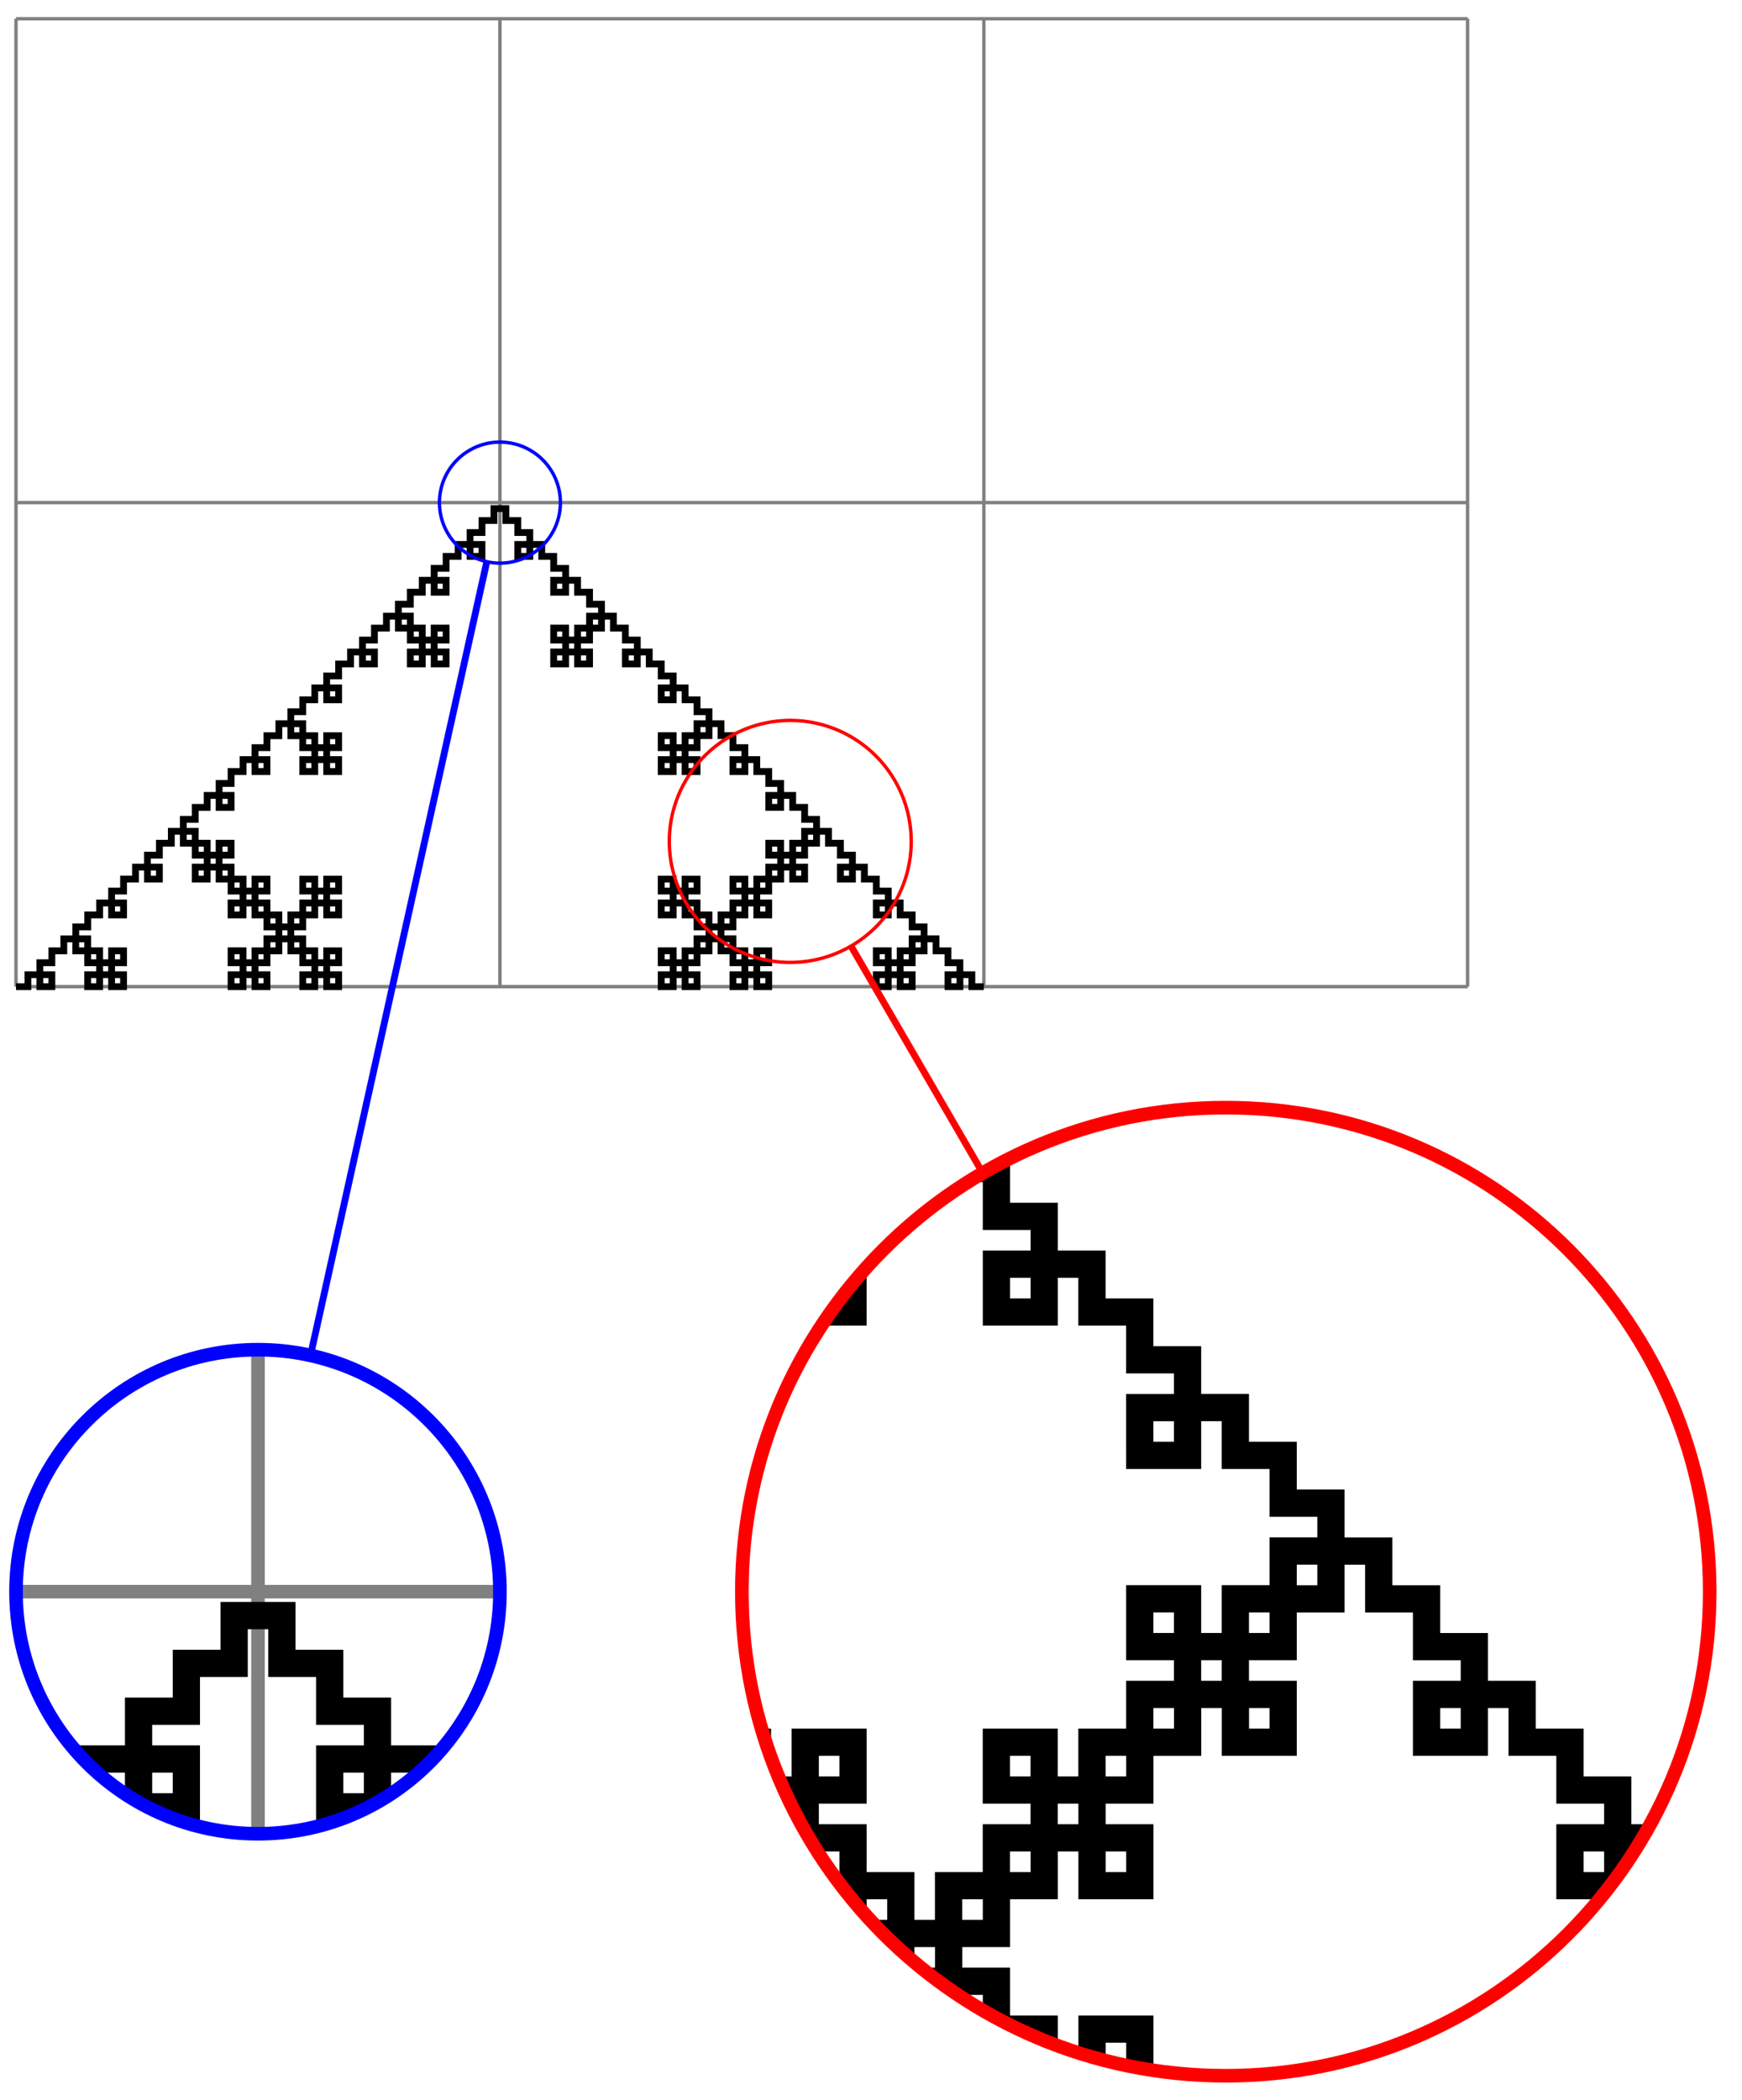 <svg xmlns="http://www.w3.org/2000/svg" width="136.059" height="163.971" viewBox="0 0 102.044 122.978" version="1.2"><defs><clipPath id="a"><path d="M43 64h58v58H43Zm0 0"/></clipPath><clipPath id="b"><path d="M100.152 93.215c0-15.656-12.691-28.348-28.347-28.348-15.657 0-28.348 12.692-28.348 28.348 0 15.656 12.691 28.347 28.348 28.347 15.656 0 28.347-12.69 28.347-28.347Zm0 0"/></clipPath><clipPath id="c"><path d="M32 53h69.566v69.969H32Zm0 0"/></clipPath><clipPath id="d"><path d="M0 79h30v29H0Zm0 0"/></clipPath><clipPath id="e"><path d="M29.285 93.215c0-7.828-6.348-14.172-14.172-14.172-7.828 0-14.175 6.344-14.175 14.172s6.347 14.176 14.175 14.176c7.825 0 14.172-6.348 14.172-14.176Zm0 0"/></clipPath><clipPath id="f"><path d="M0 93h30v15H0Zm0 0"/></clipPath><clipPath id="g"><path d="M29.285 93.215c0-7.828-6.348-14.172-14.172-14.172-7.828 0-14.175 6.344-14.175 14.172s6.347 14.176 14.175 14.176c7.825 0 14.172-6.348 14.172-14.176Zm0 0"/></clipPath></defs><path style="fill:none;stroke-width:.199;stroke-linecap:butt;stroke-linejoin:miter;stroke:gray;stroke-opacity:1;stroke-miterlimit:10" d="M0 0h85.039M-.001 28.349h85.04M-.001 56.684h85.04M-.001.001v56.691M28.348.001v56.691M56.695.001v56.691M85.03.001v56.691" transform="matrix(1 0 0 -1 .938 57.782)"/><path style="fill:none;stroke-width:.399;stroke-linecap:butt;stroke-linejoin:miter;stroke:#000;stroke-opacity:1;stroke-miterlimit:10" d="M0 0h.699v.7h.699V0H2.1v.7h-.703v.7H2.1v.698h.7v.7h.698v-.7h.7V1.4h.699V.7h-.7V0h.7v.7H5.6V0h.7v.7h-.7v.7h.7v.698h-.7V1.4h-.703v.7h-.7v.699H3.5V3.5h.7V4.2h.699v.7H5.6v-.7h.7v.7h-.7v.698h.7v.7H7V7h.699v-.703h.699V7h-.7V7.7h.7v.7h.7v.698H9.8V8.4h.7V7.7h.699V7h-.7v-.702h.7V7h.699v-.703h.7v-.7h.698V4.9h-.699V4.2h.7v.7h.702v-.7h.7v-.7h.699v-.698h-.7v-.704H14V1.4h-.703v.7h-.699v-.7h.7V.7h-.7V0h.7v.7h.702V0h.7v.7h-.7v.7h.7v.698h.699v.704h.7v-.704h.698V1.4h.704V.7h-.704V0h.704v.7h.699V0h.699v.7h-.7v.7h.7v.698h-.7V1.4H17.5v.7h-.704v.699h-.699V3.5h.7V4.2h.703v.7h.699v-.7h.699v.7h-.7v.698h.7v.7h-.7v-.7H17.5v.7h-.704v-.7h.704V4.9h-.704V4.2h-.699v-.7h-.7v.7H14.7v.7h-.7v.698h.7v.7h-.7v-.7H13.3v.7h-.703V7h-.7V7.7h.7v.7h-.7v-.7H11.2v.7h-.7v.698H9.8v.7h.7v.699h.699v.703h.699v-.703h.7v.703h-.7v.7h.7v.698h.702v.7h.7v-.7h.699v.7h-.7v.699h.7v.7h.699v.702h.7v-.703h.698v-.7h.704v-.698h-.704v-.7h.704v.7h.699v-.7h.699v.7h-.7v.699h.7v.7h-.7v-.7H17.5v.7h-.704v.702h-.699v.7h.7v.699h.703v.699h.699v-.7h.699v.7h-.7v.7h.7v.702h.7v.7h.698v-.7h.7v.7h-.7v.699h.7v.699h.703v.7h.699v-.7h.7v-.7h.698v-.699h-.699V18.9h.7v.7h.699v-.7h.699v.7h-.7v.699h.7v.699h-.7v-.7h-.699v.7h-.699v.7h-.7v.698h.7v.703h.7v.7h.699v-.7h.699v.7h-.7v.699h.7v.7h.703v.698h.7v-.699h.698v.7h-.699v.698h.7v.704h.699v.699h.699v-.7h.699v-.703h.703v-.699h-.703v-.699h.703v.7h.7v-.7h.699v-.7h.699v-.698h-.7v-.7h.7v.7h.699v-.7h.703v-.703h.7v-.699h-.7v-.7h-.703v-.698h-.7v.699h-.698v-.7h.699v-.699h-.7V18.9h.7v.7h.699v-.7h.703v.7h-.703v.699h.703v.699h.7v.7h.699v-.7h.699v-.7h.699v-.699h-.7V18.9h.7v.7h.7v-.7h.702v-.703h.7v-.7h-.7v-.698h.7v.699h.699v-.7h.699v-.699h.7V15.4h-.7V14.7h-.7v-.703h-.698v.703h-.7v-.703h.7v-.7h-.7v-.699h.7v.7h.699v-.7h.699v.7h-.7v.699h.7v.703h.7v.7h.702v-.7h.7v-.703h.699v-.7h-.7v-.699h.7v.7h.699v-.7h.7V11.9h.698V11.2h-.699v-.7h.7v.7h.703v-.7h.699v-.702h.699v-.7h-.7V8.4h-.698V7.7h-.704v.7h-.699v-.7h.7V7h-.7v-.702h-.699v-.7h-.7v.7h-.698v-.7h.699V4.9h-.7V4.2h-.699v-.7h-.703v.7h-.699v.7h-.7v.698h.7v.7h-.7v-.7h-.698v.7h-.7v-.7h.7V4.9h-.7V4.2h.7v.7h.699v-.7h.699v-.7h.7v-.698h-.7v-.704h-.7V1.4h-.698v.7h-.7v-.7h.7V.7h-.7V0h.7v.7h.699V0h.699v.7h-.7v.7h.7v.698h.7v.704h.702v-.704h.7V1.4h.699V.7h-.7V0h.7v.7h.699V0h.7v.7h-.7v.7h.7v.698h-.7V1.4h-.7v.7h-.698v.703h-.7V3.5h.7V4.2h.699v.7h.699v-.7h.7v.7h-.7v.698h.7v.7h.702V7h.7v-.703h.699V7h-.7V7.7h.7v.7h.699v.698h.7V8.4h.698V7.7h.704V7h-.704v-.702h.704V7h.699v-.703h.699v-.7h.7V4.9h-.7V4.2h.7v.7h.698v-.7h.704v-.7h.699v-.698h-.7v-.704h-.703V1.4h-.699v.7h-.699v-.7h.7V.7h-.7V0h.7v.7h.698V0h.704v.7h-.704v.7h.704v.698h.699v.704h.699v-.704h.7V1.4h.698V.7h-.699V0h.7v.7h.699V0h.703" transform="matrix(1 0 0 -1 .938 57.782)"/><path style="fill:none;stroke-width:.199;stroke-linecap:butt;stroke-linejoin:miter;stroke:red;stroke-opacity:1;stroke-miterlimit:10" d="M52.44 8.505a7.085 7.085 0 0 1-7.085 7.086 7.085 7.085 0 0 1-7.086-7.086 7.085 7.085 0 0 1 7.086-7.086 7.085 7.085 0 0 1 7.086 7.086Zm0 0" transform="matrix(1 0 0 -1 .938 57.782)"/><g clip-path="url(#a)"><g clip-path="url(#b)"><path style="fill:none;stroke-width:.199;stroke-linecap:butt;stroke-linejoin:miter;stroke:gray;stroke-opacity:1;stroke-miterlimit:10" d="M0 0h85.04M0 28.347h85.04M0 56.684h85.04M0 0v56.694M28.347 0v56.694M56.694 0v56.694M85.03 0v56.694" transform="matrix(4 0 0 -4 -109.615 127.231)"/><path style="fill:none;stroke-width:.399;stroke-linecap:butt;stroke-linejoin:miter;stroke:#000;stroke-opacity:1;stroke-miterlimit:10" d="M0 0h.7v.7h.7V0h.7v.7h-.7v.7h.7v.7h.7v.7h.7v-.7h.7v-.7h.699V.7h-.7V0h.7v.7h.7V0h.7v.7h-.7v.7h.7v.7h-.7v-.7h-.7v.7h-.7v.7h-.7v.7h.7v.7h.7v.7h.7v-.7h.7v.7h-.7v.699h.7v.7H7V7h.7v-.7h.7V7h-.7v.7h.7v.7h.7v.7h.7v-.7h.7v-.7h.7v-.7h-.7v-.7h.7V7h.699v-.7h.7v-.7h.7v-.7h-.7v-.7h.7v.7h.7v-.7h.7v-.7h.7V2.8h-.7v-.7h-.7v-.7h-.7v.7h-.7v-.7h.7V.7h-.7V0h.7v.7h.7V0h.7v.7h-.7v.7h.7v.7h.7v.7h.7v-.7h.7v-.7h.7V.7h-.7V0h.7v.7h.7V0h.7v.7h-.7v.7h.7v.7h-.7v-.7h-.7v.7h-.7v.7h-.7v.7h.7v.7h.7v.7h.7v-.7h.7v.7h-.7v.699h.7v.7h-.7v-.7h-.7v.7h-.7v-.7h.7v-.7h-.7v-.7h-.7v-.7h-.7v.7h-.7v.7h-.7v.7h.7v.7h-.7v-.7h-.7v.7h-.7V7h-.7v.7h.7v.7h-.7v-.7h-.7v.7h-.7v.7H9.8v.7h.7v.7h.7v.7h.7v-.7h.7v.7h-.7v.7h.7v.699h.7v.7h.7v-.7h.699v.7h-.7v.7h.7v.7h.7v.7h.7v-.7h.7v-.7h.7v-.7h-.7v-.7h.7v.7h.7v-.7h.7v.7h-.7v.7h.7v.7h-.7v-.7h-.7v.7h-.7v.7h-.7v.7h.7v.7h.7v.7h.7v-.7h.7v.7h-.7v.7h.7v.7h.7v.7h.7v-.7h.7v.7h-.7v.7h.7v.7h.699v.7h.7v-.7h.7v-.7h.7v-.7h-.7v-.7h.7v.7h.7v-.7h.7v.7h-.7v.7h.7v.7h-.7v-.7h-.7v.7h-.7v.7h-.7v.699h.7v.7h.7v.7h.7v-.7h.7v.7h-.7v.7h.7v.7h.7v.7h.7v-.7h.7v.7h-.7v.699h.7v.7h.7v.7h.699v-.7h.7v-.7h.7v-.7h-.7v-.7h.7v.7h.7v-.7h.7v-.7h.7v-.699h-.7v-.7h.7v.7h.699v-.7h.7v-.7h.7v-.7h-.7v-.7h-.699v-.7h-.7v.7h-.7v-.7h.7v-.7h-.7v-.7h.7v.7h.7v-.7h.7v.7h-.7v.7h.7v.7h.7v.7h.7v-.7h.699v-.7h.7v-.7h-.7v-.7h.7v.7h.7v-.7h.7v-.7h.7v-.699h-.7v-.7h.7v.7h.7v-.7h.7v-.7h.7v-.7h-.7v-.7h-.7v-.7h-.7v.7h-.7v-.7h.7v-.7h-.7v-.7h.7v.7h.7v-.7h.7v.7h-.7v.7h.7v.7h.7v.7h.7v-.7h.7v-.7h.7v-.7h-.7v-.7h.7v.7h.699v-.7h.7v-.7h.7v-.7h-.7V10.5h.7v.7h.7v-.7h.7v-.7h.7v-.7h-.7v-.7h-.7v-.7h-.7v.7h-.7v-.7h.7V7h-.7v-.7h-.7v-.7h-.7v.7h-.7v-.7h.7v-.7h-.7v-.7h-.7V3.5h-.699v.7h-.7v.7h-.7v.7h.7v.7h-.7v-.7h-.7v.7h-.7v-.7h.7v-.7h-.7v-.7h.7v.7h.7v-.7h.7v-.7h.7v-.7h-.7v-.7h-.7v-.7h-.7v.7h-.7v-.7h.7V.7h-.7V0h.7v.7h.7V0h.7v.7h-.7v.7h.7v.7h.7v.7h.7v-.7h.7v-.7h.7V.7h-.7V0h.7v.7h.7V0h.7v.7h-.7v.7h.7v.7h-.7v-.7h-.7v.7h-.7v.7h-.7v.7h.7v.7h.7v.7h.7v-.7h.7v.7h-.7v.7h.7v.7h.7V7h.7v-.7h.699V7h-.7v.7h.7v.699h.7v.7h.7v-.7h.7v-.7h.7V7h-.7v-.7h.7V7h.7v-.7h.7v-.7h.7v-.7h-.7v-.7h.7v.7h.7v-.7h.7v-.7h.7V2.8h-.7v-.7h-.7v-.7h-.7v.7h-.7v-.7h.7V.7h-.7V0h.7v.7h.7V0h.7v.7h-.7v.7h.7v.7h.7v.7h.7v-.7h.7v-.7h.7V.7h-.7V0h.7v.7h.7V0h.7" transform="matrix(4 0 0 -4 -109.615 127.231)"/></g></g><g clip-path="url(#c)"><path style="fill:none;stroke-width:.797;stroke-linecap:butt;stroke-linejoin:miter;stroke:red;stroke-opacity:1;stroke-miterlimit:10" d="M99.214-35.433c0 15.656-12.691 28.348-28.347 28.348-15.657 0-28.348-12.692-28.348-28.348 0-15.656 12.691-28.348 28.348-28.348 15.656 0 28.347 12.692 28.347 28.348Zm0 0" transform="matrix(1 0 0 -1 .938 57.782)"/></g><path style="fill:none;stroke-width:.399;stroke-linecap:butt;stroke-linejoin:miter;stroke:red;stroke-opacity:1;stroke-miterlimit:10" d="m48.914 2.376 7.718-13.297" transform="matrix(1 0 0 -1 .938 57.782)"/><path style="fill:none;stroke-width:.199;stroke-linecap:butt;stroke-linejoin:miter;stroke:#00f;stroke-opacity:1;stroke-miterlimit:10" d="M31.89 28.348a3.543 3.543 0 1 1-7.086 0 3.546 3.546 0 0 1 3.543-3.546 3.546 3.546 0 0 1 3.543 3.546Zm0 0" transform="matrix(1 0 0 -1 .938 57.782)"/><g clip-path="url(#d)"><g clip-path="url(#e)"><path style="fill:none;stroke-width:.199;stroke-linecap:butt;stroke-linejoin:miter;stroke:gray;stroke-opacity:1;stroke-miterlimit:10" d="M0 0h85.04M0 28.347h85.04M0 56.684h85.04M0 0v56.694M28.347 0v56.694M56.694 0v56.694M85.03 0v56.694" transform="matrix(4 0 0 -4 -98.275 206.602)"/></g></g><g clip-path="url(#f)"><g clip-path="url(#g)"><path style="fill:none;stroke-width:.399;stroke-linecap:butt;stroke-linejoin:miter;stroke:#000;stroke-opacity:1;stroke-miterlimit:10" d="M0 0h.7v.7h.7V0h.7v.7h-.7v.7h.7v.7h.7v.7h.7v-.7h.7v-.7h.699V.7h-.7V0h.7v.7h.7V0h.7v.7h-.7v.7h.7v.7h-.7v-.7h-.7v.7h-.7v.7h-.7v.7h.7v.7h.7v.7h.7v-.7h.7v.7h-.7v.699h.7v.7H7v.7h.7v-.7h.7v.7h-.7v.7h.7v.7h.7v.7h.7v-.7h.7v-.7h.7v-.7h-.7v-.7h.7v.7h.699v-.7h.7v-.7h.7v-.7h-.7v-.7h.7v.7h.7v-.7h.7v-.7h.7V2.8h-.7v-.7h-.7v-.7h-.7v.7h-.7v-.7h.7V.7h-.7V0h.7v.7h.7V0h.7v.7h-.7v.7h.7v.7h.7v.7h.7v-.7h.7v-.7h.7V.7h-.7V0h.7v.7h.7V0h.7v.7h-.7v.7h.7v.7h-.7v-.7h-.7v.7h-.7v.7h-.7v.7h.7v.7h.7v.7h.7v-.7h.7v.7h-.7v.699h.7v.7h-.7v-.7h-.7v.7h-.7v-.7h.7v-.7h-.7v-.7h-.7v-.7h-.7v.7h-.7v.7h-.7v.7h.7v.7h-.7v-.7h-.7v.7h-.7v.7h-.7v.7h.7v.7h-.7v-.7h-.7v.7h-.7v.7H9.8v.7h.7v.7h.7v.7h.7v-.7h.7v.7h-.7v.7h.7v.699h.7v.7h.7v-.7h.699v.7h-.7v.7h.7v.7h.7v.7h.7v-.7h.7v-.7h.7v-.7h-.7v-.7h.7v.7h.7v-.7h.7v.7h-.7v.7h.7v.7h-.7v-.7h-.7v.7h-.7v.7h-.7v.7h.7v.7h.7v.7h.7v-.7h.7v.7h-.7v.7h.7v.7h.7v.7h.7v-.7h.7v.7h-.7v.699h.7v.7h.699v.7h.7v-.7h.7v-.7h.7v-.7h-.7v-.7h.7v.7h.7v-.7h.7v.7h-.7v.7h.7v.7h-.7v-.7h-.7v.7h-.7v.7h-.7v.7h.7v.7h.7v.7h.7v-.7h.7v.7h-.7v.7h.7v.7h.7v.7h.7v-.7h.7v.7h-.7v.7h.7v.7h.7v.7h.699v-.7h.7v-.7h.7v-.7h-.7v-.7h.7v.7h.7v-.7h.7v-.7h.7v-.7h-.7v-.7h.7v.7h.7v-.7h.7v-.7h.7v-.7h-.7v-.7h-.7v-.7h-.7v.7h-.7v-.7h.7v-.7h-.7v-.7h.7v.7h.7v-.7h.7v.7h-.7v.7h.7v.7h.7v.7h.7v-.7h.7v-.7h.699v-.7h-.7v-.7h.7v.7h.7v-.7h.7v-.7h.7v-.699h-.7v-.7h.7v.7h.7v-.7h.7v-.7h.7v-.7h-.7v-.7h-.7v-.7h-.7v.7h-.7v-.7h.7v-.7h-.7v-.7h.7v.7h.7v-.7h.7v.7h-.7v.7h.7v.7h.7v.7h.7v-.7h.7v-.7h.7v-.7h-.7v-.7h.7v.7h.699v-.7h.7v-.7h.7v-.7h-.7V10.5h.7v.7h.7v-.7h.7v-.7h.7v-.7h-.7v-.7h-.7v-.7h-.7v.7h-.7v-.7h.7V7h-.7v-.7h-.7v-.7h-.7v.7h-.7v-.7h.7v-.7h-.7v-.7h-.7V3.5h-.699v.7h-.7v.7h-.7v.7h.7v.699h-.7v-.7h-.7v.7h-.7v-.7h.7v-.7h-.7v-.7h.7v.7h.7v-.7h.7V3.5h.7v-.7h-.7v-.7h-.7v-.7h-.7v.7h-.7v-.7h.7V.7h-.7V0h.7v.7h.7V0h.7v.7h-.7v.7h.7v.7h.7v.7h.7v-.7h.7v-.7h.7V.7h-.7V0h.7v.7h.7V0h.7v.7h-.7v.7h.7v.7h-.7v-.7h-.7v.7h-.7v.7h-.7v.7h.7v.7h.7v.7h.7v-.7h.7v.7h-.7v.7h.7v.699h.7v.7h.7v-.7h.7v.7h-.7v.7h.7v.7h.699v.7h.7v-.7h.7v-.7h.7V7h-.7v-.7h.7v.7h.7v-.7h.7v-.7h.7v-.7h-.7v-.7h.7v.7h.7v-.7h.7V3.5h.7v-.7h-.7v-.7h-.7v-.7h-.7v.7h-.7v-.7h.7V.7h-.7V0h.7v.7h.7V0h.7v.7h-.7v.7h.7v.7h.7v.7h.7v-.7h.7v-.7h.7V.7h-.7V0h.7v.7h.7V0h.7" transform="matrix(4 0 0 -4 -98.275 206.602)"/></g></g><path style="fill:none;stroke-width:.797;stroke-linecap:butt;stroke-linejoin:miter;stroke:#00f;stroke-opacity:1;stroke-miterlimit:10" d="M28.347-35.433c0 7.828-6.348 14.172-14.172 14.172C6.347-21.261 0-27.605 0-35.433s6.348-14.176 14.176-14.176c7.825 0 14.172 6.348 14.172 14.176Zm0 0" transform="matrix(1 0 0 -1 .938 57.782)"/><path style="fill:none;stroke-width:.399;stroke-linecap:butt;stroke-linejoin:miter;stroke:#00f;stroke-opacity:1;stroke-miterlimit:10" d="M27.578 24.887 17.25-21.597" transform="matrix(1 0 0 -1 .938 57.782)"/></svg>